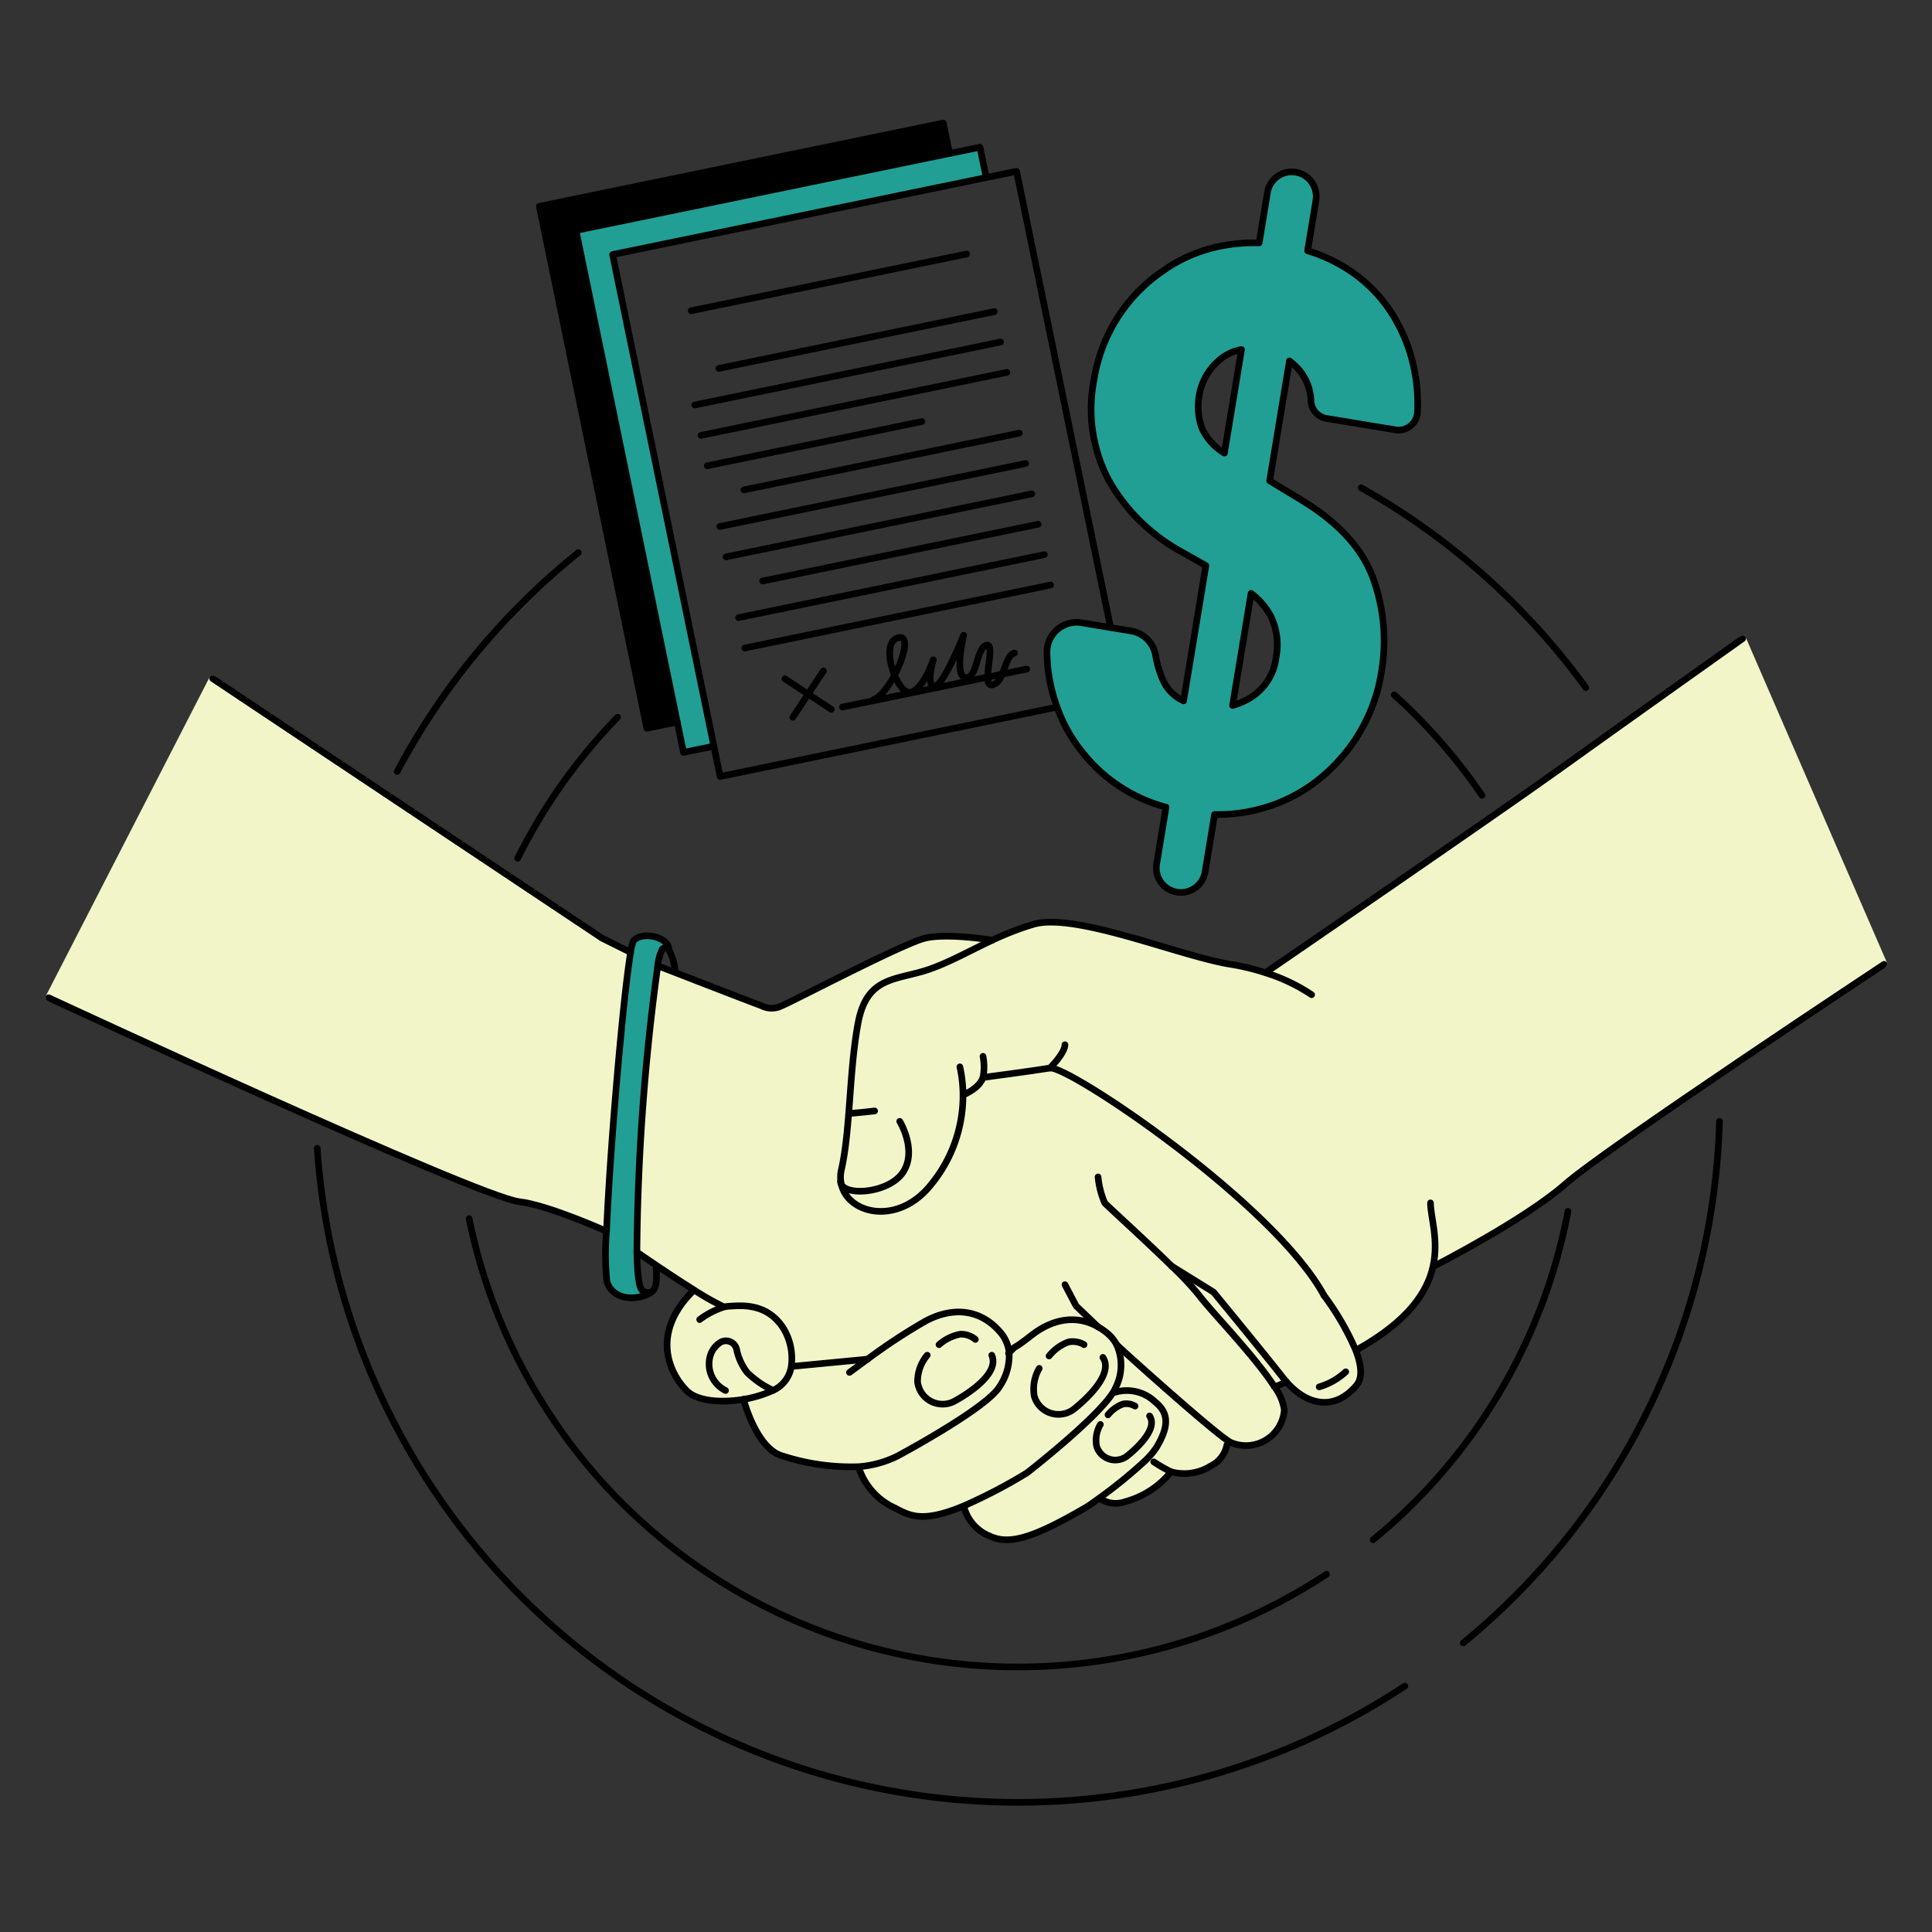 <svg xmlns="http://www.w3.org/2000/svg" viewBox="0 0 250 250"><rect x="0" y="0" width="250" height="250" fill="#333333" stroke="none"/><g transform="matrix(0.625,0,0,0.625,0,0)"><g transform="matrix(2,0,0,2,0,0)"><defs><style>.a{fill:#f2f5c8;}.b{fill:#219f94;}.c{fill:#000000;}.d,.e{fill:none;stroke-linecap:round;stroke-linejoin:round;stroke-width:0.687px;}.d{stroke:#f2f5c8;}.e{stroke:#000000;}</style></defs><path class="a" d="M87.092,122.6a3.391,3.391,0,0,1,.01-1.529c.932-4.125.791-10.212,1.722-15.161s4-4.392,7.393-5.578c2.166-.76,4.193-1.928,6.5-3a29.882,29.882,0,0,1,4.255-1.646c4.32-1.272,15.164,3.3,20.416,4.141a23.284,23.284,0,0,1,3.657.89l.024-.072s23.952-16.418,30.214-20.914S180.4,66.106,180.4,66.106l14.641,33.72s-28.746,19-33,22.746-13.61,8.507-13.61,8.507l-.076-.018c-.571,2.616-2.471,5.6-7.709,8.558l-.316.11a27.987,27.987,0,0,0-3.266-5.622c-5.224-9.61-26.53-23.85-28.372-23.544s-6.929.976-6.929.976c-.374,1.124-1.938,1.753-1.938,1.753l-.134,0a14.527,14.527,0,0,1-3.3,9.328C92.983,126.92,87.793,125.7,87.092,122.6Z"></path><path class="b" d="M146.353,38.012a17.7,17.7,0,0,1,.385,4.671,1.957,1.957,0,0,1-2.279,1.814l-7.118-1.175a1.944,1.944,0,0,1-1.633-1.8,5.2,5.2,0,0,0-1.2-3.2,6.533,6.533,0,0,0-1.024-.959l-2.048,12.411,2.925,1.77q6.036,3.558,7.757,8.256A18.994,18.994,0,0,1,143,69.587a17.5,17.5,0,0,1-2.413,6.517,18.075,18.075,0,0,1-4.468,4.9,16.479,16.479,0,0,1-6.045,2.835,16.74,16.74,0,0,1-4.341.478l-.98,5.943a2.541,2.541,0,1,1-5.014-.829l.969-5.87a16.4,16.4,0,0,1-8.792-5.857,15.614,15.614,0,0,1-2.488-4.509c-.176-.485-.334-.983-.471-1.5a16.968,16.968,0,0,1-.571-4.121,3.08,3.08,0,0,1,3.575-3.11l3.007.5v0l2.134.351a3.082,3.082,0,0,1,2.527,2.53,11.05,11.05,0,0,0,.756,2.543,4.219,4.219,0,0,0,2.141,2.162l2.31-14L122.283,57.1a19.126,19.126,0,0,1-7.54-7.461,15.691,15.691,0,0,1-1.495-10.3,16.874,16.874,0,0,1,2.467-6.506,16.637,16.637,0,0,1,4.62-4.757,15.484,15.484,0,0,1,5.887-2.574,17.515,17.515,0,0,1,4.125-.361l.862-5.227a2.541,2.541,0,0,1,5.015.828l-.859,5.214a16.327,16.327,0,0,1,3.911,1.76,15.05,15.05,0,0,1,4.568,4.358A16.957,16.957,0,0,1,146.353,38.012ZM132.1,68.02a6.783,6.783,0,0,0-.574-4.275,7.321,7.321,0,0,0-2.018-2.324l-1.917,11.61a7.486,7.486,0,0,0,1.773-.756A5.691,5.691,0,0,0,132.1,68.02ZM126.755,46.9l1.77-10.72a4.692,4.692,0,0,0-2.265,1.069,6.137,6.137,0,0,0-2.134,3.774,6.743,6.743,0,0,0,.278,3.241A5.8,5.8,0,0,0,126.755,46.9Z"></path><path class="a" d="M87.092,122.6c.7,3.1,5.891,4.317,9.294.021a14.527,14.527,0,0,0,3.3-9.328l.134,0s1.564-.629,1.938-1.753c0,0,5.083-.67,6.929-.976s23.148,13.934,28.372,23.544a27.987,27.987,0,0,1,3.266,5.622c.567,1.465.783,2.86.1,3.668-2.355,2.8-5.235,1.976-7.256-.351-.1-.113-.2-.234-.3-.357-2.032-2.595-7.246-8.93-7.246-8.93l-4.351-2.7a32.572,32.572,0,0,1,2.853,3.035c1.165,1.588,5.747,6.266,7.805,9.473a5.242,5.242,0,0,1,1.011,2.371,3.979,3.979,0,0,1-5.5,3.4,1.2,1.2,0,0,1-.207-.11c-1.742-1.079-10.317-8.771-11.648-10.025a4.017,4.017,0,0,0-1.075-1.272,6.215,6.215,0,0,0-.853-.577l-.013-.011c-2.255-1.282-4.723-.8-6.854.866-2.351,1.846-1.32.756-2.337,1.815a3.857,3.857,0,0,0-1.014-2.227c-2.107-2.365-4.963-2.482-7.651-1.035a60.1,60.1,0,0,0-5.994,3.939h0l-7.823.749-.068-.013a6.017,6.017,0,0,0-.853-4c-1.7-2.564-4.251-2.3-5.595-2.22a2.951,2.951,0,0,0-.65.117l-.017-.117a28.163,28.163,0,0,1-3.021-1.726c-1.272-.794-2.653-1.708-3.757-2.45-1.216-.818-2.089-1.423-2.089-1.423a230.564,230.564,0,0,1,2.161-29.641l1.764.684c2.859,1.11,8.262,3.2,8.953,3.444a2.3,2.3,0,0,0,2.145,0c.979-.371,12.493-6.434,14.82-6.987s6.946.209,6.946.209v0c-2.31,1.076-4.337,2.244-6.5,3-3.389,1.186-6.465.625-7.393,5.578s-.79,11.036-1.722,15.161A3.391,3.391,0,0,0,87.092,122.6Z"></path><path class="a" d="M132.88,142.689c.1.123.2.244.3.357,0,0-1.21.56-1.234.523-2.058-3.207-6.64-7.885-7.805-9.473a32.572,32.572,0,0,0-2.853-3.035l4.351,2.7S130.848,140.094,132.88,142.689Z"></path><path class="a" d="M127.246,149.229l-.237.347a3.051,3.051,0,0,1-1.663,2.173,5.178,5.178,0,0,1-4.118.611,14.842,14.842,0,0,1-1.79-1.027l-.915-.1a7.8,7.8,0,0,0,1.217-1.434c1.3-2.192,1.255-3.55-.179-4.691a4.237,4.237,0,0,0-4.11-.986l-.152-.093a2.81,2.81,0,0,0,.2-.4,5.171,5.171,0,0,0,.1-4.42C116.929,140.458,125.5,148.15,127.246,149.229Z"></path><path class="a" d="M121.228,152.36a9.161,9.161,0,0,1-4.753,3.094,2.886,2.886,0,0,1-2.416-.213l-.468-.007a49.287,49.287,0,0,0,4.932-4l.915.1A14.842,14.842,0,0,0,121.228,152.36Z"></path><path class="a" d="M119.561,145.1c1.434,1.141,1.475,2.5.179,4.691a7.8,7.8,0,0,1-1.217,1.434,49.287,49.287,0,0,1-4.932,4c-.574.416-.941.67-.941.67-5.658,3.324-8.167,4.062-10.191,3.11a4.474,4.474,0,0,1-2.629-2.88l-.1-.227a54.319,54.319,0,0,0,6.586-3.44s7.4-5.757,8.98-8.441l.152.093A4.237,4.237,0,0,1,119.561,145.1Z"></path><path class="a" d="M115.6,139.2a5.171,5.171,0,0,1-.1,4.42,2.81,2.81,0,0,1-.2.4c-1.581,2.684-8.98,8.441-8.98,8.441a54.319,54.319,0,0,1-6.586,3.44c-4.7,1.956-5.794.8-7.482.007a6.9,6.9,0,0,1-3.361-4.035l0-.048a10.883,10.883,0,0,0,4.018-1.1s9.17-4.9,10.548-7.159a5.763,5.763,0,0,0,1.014-3.547c1.017-1.059-.014.031,2.337-1.815,2.131-1.667,4.6-2.148,6.854-.866l.013.011a6.215,6.215,0,0,1,.853.577A4.017,4.017,0,0,1,115.6,139.2Z"></path><path class="a" d="M89.8,140.7h0a60.49,60.49,0,0,1,6-3.939c2.688-1.447,5.544-1.33,7.651,1.035a3.859,3.859,0,0,1,1.014,2.227,5.763,5.763,0,0,1-1.014,3.547c-1.378,2.258-10.548,7.159-10.548,7.159a10.883,10.883,0,0,1-4.018,1.1,23.042,23.042,0,0,1-7.84-1.1c-2.759-.715-4.076-5.877-4.076-5.877a12.054,12.054,0,0,0,3.059-.928,3.246,3.246,0,0,0,1.884-2.488l.068.013Z"></path><polygon class="b" points="101.442 15.238 102.091 18.38 63.415 26.35 73.901 77.242 70.756 77.888 70.107 74.743 59.624 23.855 98.297 15.885 101.442 15.238"></polygon><polygon class="c" points="98.297 15.885 59.624 23.855 70.107 74.743 66.962 75.393 55.829 21.356 97.651 12.74 98.297 15.885"></polygon><path class="a" d="M74.815,135.334a2.951,2.951,0,0,1,.65-.117c1.344-.076,3.89-.344,5.595,2.22a6.017,6.017,0,0,1,.853,4,3.246,3.246,0,0,1-1.884,2.488,12.054,12.054,0,0,1-3.059.928c-2.347.395-4.788.182-5.86-.873-1.8-1.777-3.736-5.86.468-10.173l.2-.317a28.163,28.163,0,0,0,3.021,1.726Z"></path><path class="b" d="M69.254,98.252l-.038.031a.421.421,0,0,0-.649-.031,4.843,4.843,0,0,0-.475,1.725,230.564,230.564,0,0,0-2.161,29.641c.044,2.285.226,3.791.594,3.994a1.058,1.058,0,0,0,.787.171l.014.045c-1.024.681-3.757,1.024-4.5-1.137a27.348,27.348,0,0,1-.041-5.273c.354-8.5,1.739-24.5,2.5-28.884a4.031,4.031,0,0,1,.282-1.11C66.388,96.348,69.158,96.967,69.254,98.252Z"></path><path class="a" d="M65.1,98.5l.189.035c-.763,4.389-2.148,20.388-2.5,28.884l-.1,0s-5.925-2.66-8.936-3.018c-4.365-.515-48.712-21.11-48.712-21.11L22.009,70.241,62.342,97.128Z"></path><line class="d" x1="180.396" y1="66.106" x2="195.037" y2="99.826"></line><line class="d" x1="5.037" y1="103.287" x2="22.009" y2="70.241"></line><path class="e" d="M145.431,174.543A72.7,72.7,0,0,1,32.839,118.874"></path><path class="e" d="M178,116.083a72.531,72.531,0,0,1-26.523,53.992"></path><path class="e" d="M137.32,162.964A57.971,57.971,0,0,1,48.563,126.15"></path><path class="e" d="M162.314,125.4a57.926,57.926,0,0,1-20.172,34"></path><path class="e" d="M144.328,71.928a58.157,58.157,0,0,1,9.084,10.407"></path><path class="e" d="M53.592,88.845a58.18,58.18,0,0,1,10.342-14.6"></path><path class="e" d="M140.905,50.492A73.088,73.088,0,0,1,164.16,71.179"></path><path class="e" d="M41.116,79.868A73,73,0,0,1,59.871,57.207"></path><path class="e" d="M131.072,100.644s23.952-16.418,30.214-20.914S180.4,66.106,180.4,66.106"></path><path class="e" d="M148.429,131.079s9.355-4.764,13.61-8.507,33-22.746,33-22.746"></path><path class="e" d="M5.037,103.287s44.348,20.6,48.713,21.11c3.011.358,8.936,3.018,8.936,3.018"></path><polyline class="e" points="65.102 98.499 62.342 97.128 22.009 70.241"></polyline><path class="e" d="M69.89,100.572a5.64,5.64,0,0,0-.674-2.289.421.421,0,0,0-.649-.031,4.843,4.843,0,0,0-.475,1.725,230.564,230.564,0,0,0-2.161,29.641c.044,2.285.226,3.791.594,3.994a1.058,1.058,0,0,0,.787.171c.9-.233.609-2.45.609-2.45"></path><path class="e" d="M69.254,98.252c-.1-1.285-2.866-1.9-3.681-.828a4.031,4.031,0,0,0-.282,1.11c-.763,4.389-2.148,20.388-2.5,28.884a27.348,27.348,0,0,0,.041,5.273c.739,2.161,3.472,1.818,4.5,1.137"></path><path class="e" d="M68.092,99.977l1.764.684c2.859,1.11,8.262,3.2,8.953,3.444a2.3,2.3,0,0,0,2.145,0c.979-.371,12.493-6.434,14.82-6.987s6.946.209,6.946.209"></path><path class="e" d="M65.931,129.618s.873.605,2.089,1.423c1.1.742,2.485,1.656,3.757,2.45a28.163,28.163,0,0,0,3.021,1.726"></path><path class="e" d="M148.085,124.524c0,1.451.869,3.788.268,6.537-.571,2.616-2.471,5.6-7.709,8.559"></path><path class="e" d="M135.777,102.971a18.338,18.338,0,0,0-4.729-2.255,23.284,23.284,0,0,0-3.657-.89c-5.252-.839-16.1-5.413-20.416-4.141a29.882,29.882,0,0,0-4.255,1.646c-2.31,1.076-4.337,2.244-6.5,3-3.389,1.186-6.465.625-7.393,5.578s-.79,11.036-1.722,15.161a3.391,3.391,0,0,0-.01,1.529c.7,3.1,5.891,4.317,9.294.021a14.527,14.527,0,0,0,3.3-9.328,13.6,13.6,0,0,0-.323-2.85"></path><path class="e" d="M99.823,113.292s1.564-.629,1.938-1.753c0,0,5.083-.67,6.929-.976s23.148,13.934,28.372,23.544"></path><path class="e" d="M137.062,134.107a27.987,27.987,0,0,1,3.266,5.622c.567,1.465.783,2.86.1,3.668-2.355,2.8-5.235,1.976-7.256-.351-.1-.113-.2-.234-.3-.357-2.032-2.595-7.246-8.93-7.246-8.93l-4.351-2.7"></path><path class="e" d="M113.67,121.837a8.994,8.994,0,0,0,.688,2.687c.285.33,4.086,3.757,6.925,6.537a32.572,32.572,0,0,1,2.853,3.035c1.165,1.588,5.747,6.266,7.805,9.473a5.242,5.242,0,0,1,1.011,2.371,3.979,3.979,0,0,1-5.5,3.4,1.2,1.2,0,0,1-.207-.11c-1.742-1.079-10.317-8.771-11.648-10.025l-.006-.007"></path><path class="e" d="M127.009,149.576a3.051,3.051,0,0,1-1.663,2.173,5.178,5.178,0,0,1-4.118.611,14.842,14.842,0,0,1-1.79-1.027"></path><path class="e" d="M121.228,152.36a9.161,9.161,0,0,1-4.753,3.094,2.886,2.886,0,0,1-2.416-.213"></path><path class="e" d="M108.69,110.563s1.554-1.54,1.554-2.416"></path><path class="e" d="M101.761,111.539a5.837,5.837,0,0,0,0-2.186"></path><path class="e" d="M87.013,122.28a.686.686,0,0,0,.079.323c.622,1.258,4.984.852,6.383-1.244,1.508-2.265-.334-5.276-.334-5.276"></path><path class="e" d="M87.941,115.265s1.12-.086,2.6-.258"></path><path class="e" d="M136.564,143.569a6.935,6.935,0,0,0,2.746-1.561"></path><path class="e" d="M133.175,143.046s-1.21.56-1.234.523"></path><path class="e" d="M72.43,136.6a8.413,8.413,0,0,1,2.385-1.261,2.951,2.951,0,0,1,.65-.117c1.344-.076,3.89-.344,5.595,2.22a6.017,6.017,0,0,1,.853,4,3.246,3.246,0,0,1-1.884,2.488,12.054,12.054,0,0,1-3.059.928c-2.347.395-4.788.182-5.86-.873-1.8-1.777-3.736-5.86.468-10.173"></path><path class="e" d="M89.8,140.7c-.794.578-1.454,1.069-1.863,1.372"></path><path class="e" d="M76.97,144.854s1.317,5.162,4.076,5.877a23.042,23.042,0,0,0,7.84,1.1,10.883,10.883,0,0,0,4.018-1.1s9.17-4.9,10.548-7.159a5.763,5.763,0,0,0,1.014-3.547,3.859,3.859,0,0,0-1.014-2.227c-2.107-2.365-4.963-2.482-7.651-1.035a60.1,60.1,0,0,0-5.994,3.939"></path><polyline class="e" points="89.807 140.702 89.804 140.702 81.981 141.451"></polyline><path class="e" d="M95.987,140.29a4.228,4.228,0,0,0-1,2.756,2.608,2.608,0,0,0,3.839,1.994c1.777-.983,4.623-2.973,3.84-4.75"></path><path class="e" d="M97.207,139.2a4.642,4.642,0,0,1,2.193-1.083,2.274,2.274,0,0,1,1.571.54"></path><path class="e" d="M113.657,137.344c-2.255-1.282-4.723-.8-6.854.866-2.351,1.846-1.32.756-2.337,1.815-.021.021-.041.045-.065.069"></path><path class="e" d="M88.89,151.879a6.9,6.9,0,0,0,3.361,4.035c1.688.794,2.787,1.949,7.482-.007a54.319,54.319,0,0,0,6.586-3.44s7.4-5.757,8.98-8.441a2.81,2.81,0,0,0,.2-.4,5.171,5.171,0,0,0,.1-4.42,4.017,4.017,0,0,0-1.075-1.272,6.215,6.215,0,0,0-.853-.577"></path><path class="e" d="M107.583,141.654a4.243,4.243,0,0,0-.512,2.887,2.609,2.609,0,0,0,4.121,1.313c1.588-1.271,4.052-3.715,2.98-5.334"></path><path class="e" d="M108.6,140.369a4.632,4.632,0,0,1,1.976-1.437,2.278,2.278,0,0,1,1.643.265"></path><path class="e" d="M99.83,156.134a4.474,4.474,0,0,0,2.629,2.88c2.024.952,4.533.213,10.191-3.11,0,0,.367-.254.941-.67a49.287,49.287,0,0,0,4.932-4,7.8,7.8,0,0,0,1.217-1.434c1.3-2.192,1.255-3.55-.179-4.691a4.237,4.237,0,0,0-4.11-.986"></path><path class="e" d="M113.911,147.459a3.274,3.274,0,0,0-.395,2.231,2.017,2.017,0,0,0,3.189,1.017c1.227-.983,3.135-2.873,2.3-4.128"></path><path class="e" d="M114.7,146.463a3.579,3.579,0,0,1,1.533-1.111,1.744,1.744,0,0,1,1.268.207"></path><polyline class="e" points="110.244 132.99 111.395 135.186 113.657 137.344 113.67 137.355"></polyline><path class="e" d="M80.029,143.926a9.411,9.411,0,0,1-2.691-1.859,5.781,5.781,0,0,1-1.076-2.348,1.133,1.133,0,0,0-1.835-.656,2.489,2.489,0,0,0-.949,1.457,3.066,3.066,0,0,0,1.629,3.423"></path><polyline class="e" points="109.402 73.203 74.547 80.383 73.901 77.242 63.415 26.35 102.091 18.38 105.233 17.734 114.966 64.958"></polyline><polyline class="e" points="73.901 77.242 70.756 77.888 70.107 74.743 59.624 23.855 98.297 15.885 101.442 15.238 102.091 18.38 102.091 18.383"></polyline><polyline class="e" points="70.107 74.743 66.962 75.393 55.829 21.356 97.651 12.74 98.297 15.885"></polyline><line class="e" x1="71.55" y1="32.169" x2="100.063" y2="26.295"></line><line class="e" x1="74.416" y1="38.136" x2="102.93" y2="32.258"></line><line class="e" x1="71.921" y1="41.927" x2="103.579" y2="35.403"></line><line class="e" x1="72.567" y1="45.071" x2="104.225" y2="38.548"></line><line class="e" x1="73.217" y1="48.216" x2="95.441" y2="43.635"></line><line class="e" x1="77.008" y1="50.712" x2="105.521" y2="44.838"></line><line class="e" x1="74.513" y1="54.503" x2="106.171" y2="47.983"></line><line class="e" x1="75.159" y1="57.647" x2="106.817" y2="51.124"></line><line class="e" x1="78.95" y1="60.146" x2="107.467" y2="54.269"></line><line class="e" x1="76.455" y1="63.937" x2="108.113" y2="57.414"></line><line class="e" x1="77.104" y1="67.082" x2="108.762" y2="60.559"></line><polyline class="e" points="87.212 73.193 90.44 72.53 94.275 71.739 102.242 70.096 103.755 69.783 106.295 69.261"></polyline><path class="e" d="M96.6,68.343c-.1.365-.719,2.661.134,2.685.921.027,3.021-5.269,3.021-5.269s-1.028,4.3.216,4.389,1.063-3.059,2.142-3.351c.759-.207.13,2.041.13,3.3,0,.54.117.9.506.8.484-.12.776-.577,1.007-1.114.378-.9.594-2.021,1.268-2.189"></path><path class="e" d="M92.6,69.89c.44,1.069,1.1,1.9,1.656,1.77,1.265-.306,2.207-2.928,2.341-3.317a.244.244,0,0,1,.01-.034v0l0-.01"></path><path class="e" d="M92.6,69.89c1.02-1.925,1.584-4.183.364-3.87C91.78,66.326,91.969,68.35,92.6,69.89Z"></path><path class="e" d="M90.416,72.416c.684-.185,1.529-1.285,2.186-2.526"></path><polyline class="e" points="85.24 69.45 83.659 71.852 82.078 74.251"></polyline><polyline class="e" points="81.256 70.271 83.659 71.852 86.058 73.43"></polyline><path class="e" d="M109.426,73.193a15.614,15.614,0,0,0,2.488,4.509,16.41,16.41,0,0,0,8.792,5.857l-.969,5.87a2.541,2.541,0,1,0,5.014.829l.98-5.943a16.74,16.74,0,0,0,4.341-.478A16.479,16.479,0,0,0,136.117,81a18.075,18.075,0,0,0,4.468-4.9A17.5,17.5,0,0,0,143,69.587a18.994,18.994,0,0,0-.883-9.788q-1.722-4.7-7.757-8.256l-2.925-1.77,2.048-12.411a6.533,6.533,0,0,1,1.024.959,5.2,5.2,0,0,1,1.2,3.2,1.944,1.944,0,0,0,1.633,1.8l7.118,1.175a1.957,1.957,0,0,0,2.279-1.814,17.7,17.7,0,0,0-.385-4.671,16.957,16.957,0,0,0-2.509-5.932,15.05,15.05,0,0,0-4.568-4.358,16.327,16.327,0,0,0-3.911-1.76l.859-5.214a2.541,2.541,0,1,0-5.015-.828l-.862,5.227a17.515,17.515,0,0,0-4.125.361,15.484,15.484,0,0,0-5.887,2.574,16.637,16.637,0,0,0-4.62,4.757,16.874,16.874,0,0,0-2.467,6.506,15.691,15.691,0,0,0,1.495,10.3,19.126,19.126,0,0,0,7.54,7.461l2.551,1.447-2.31,14a4.219,4.219,0,0,1-2.141-2.162,11.043,11.043,0,0,1-.756-2.544,3.082,3.082,0,0,0-2.527-2.529l-2.134-.351v0l-3.007-.5a3.08,3.08,0,0,0-3.575,3.11,16.968,16.968,0,0,0,.571,4.121C109.092,72.21,109.25,72.708,109.426,73.193Z"></path><path class="e" d="M124.4,44.267a6.743,6.743,0,0,1-.278-3.241,6.137,6.137,0,0,1,2.134-3.774,4.692,4.692,0,0,1,2.265-1.069l-1.77,10.72A5.8,5.8,0,0,1,124.4,44.267Z"></path><path class="e" d="M129.367,72.275a7.486,7.486,0,0,1-1.773.756l1.917-11.61a7.321,7.321,0,0,1,2.018,2.324,6.783,6.783,0,0,1,.574,4.275A5.691,5.691,0,0,1,129.367,72.275Z"></path></g></g></svg>